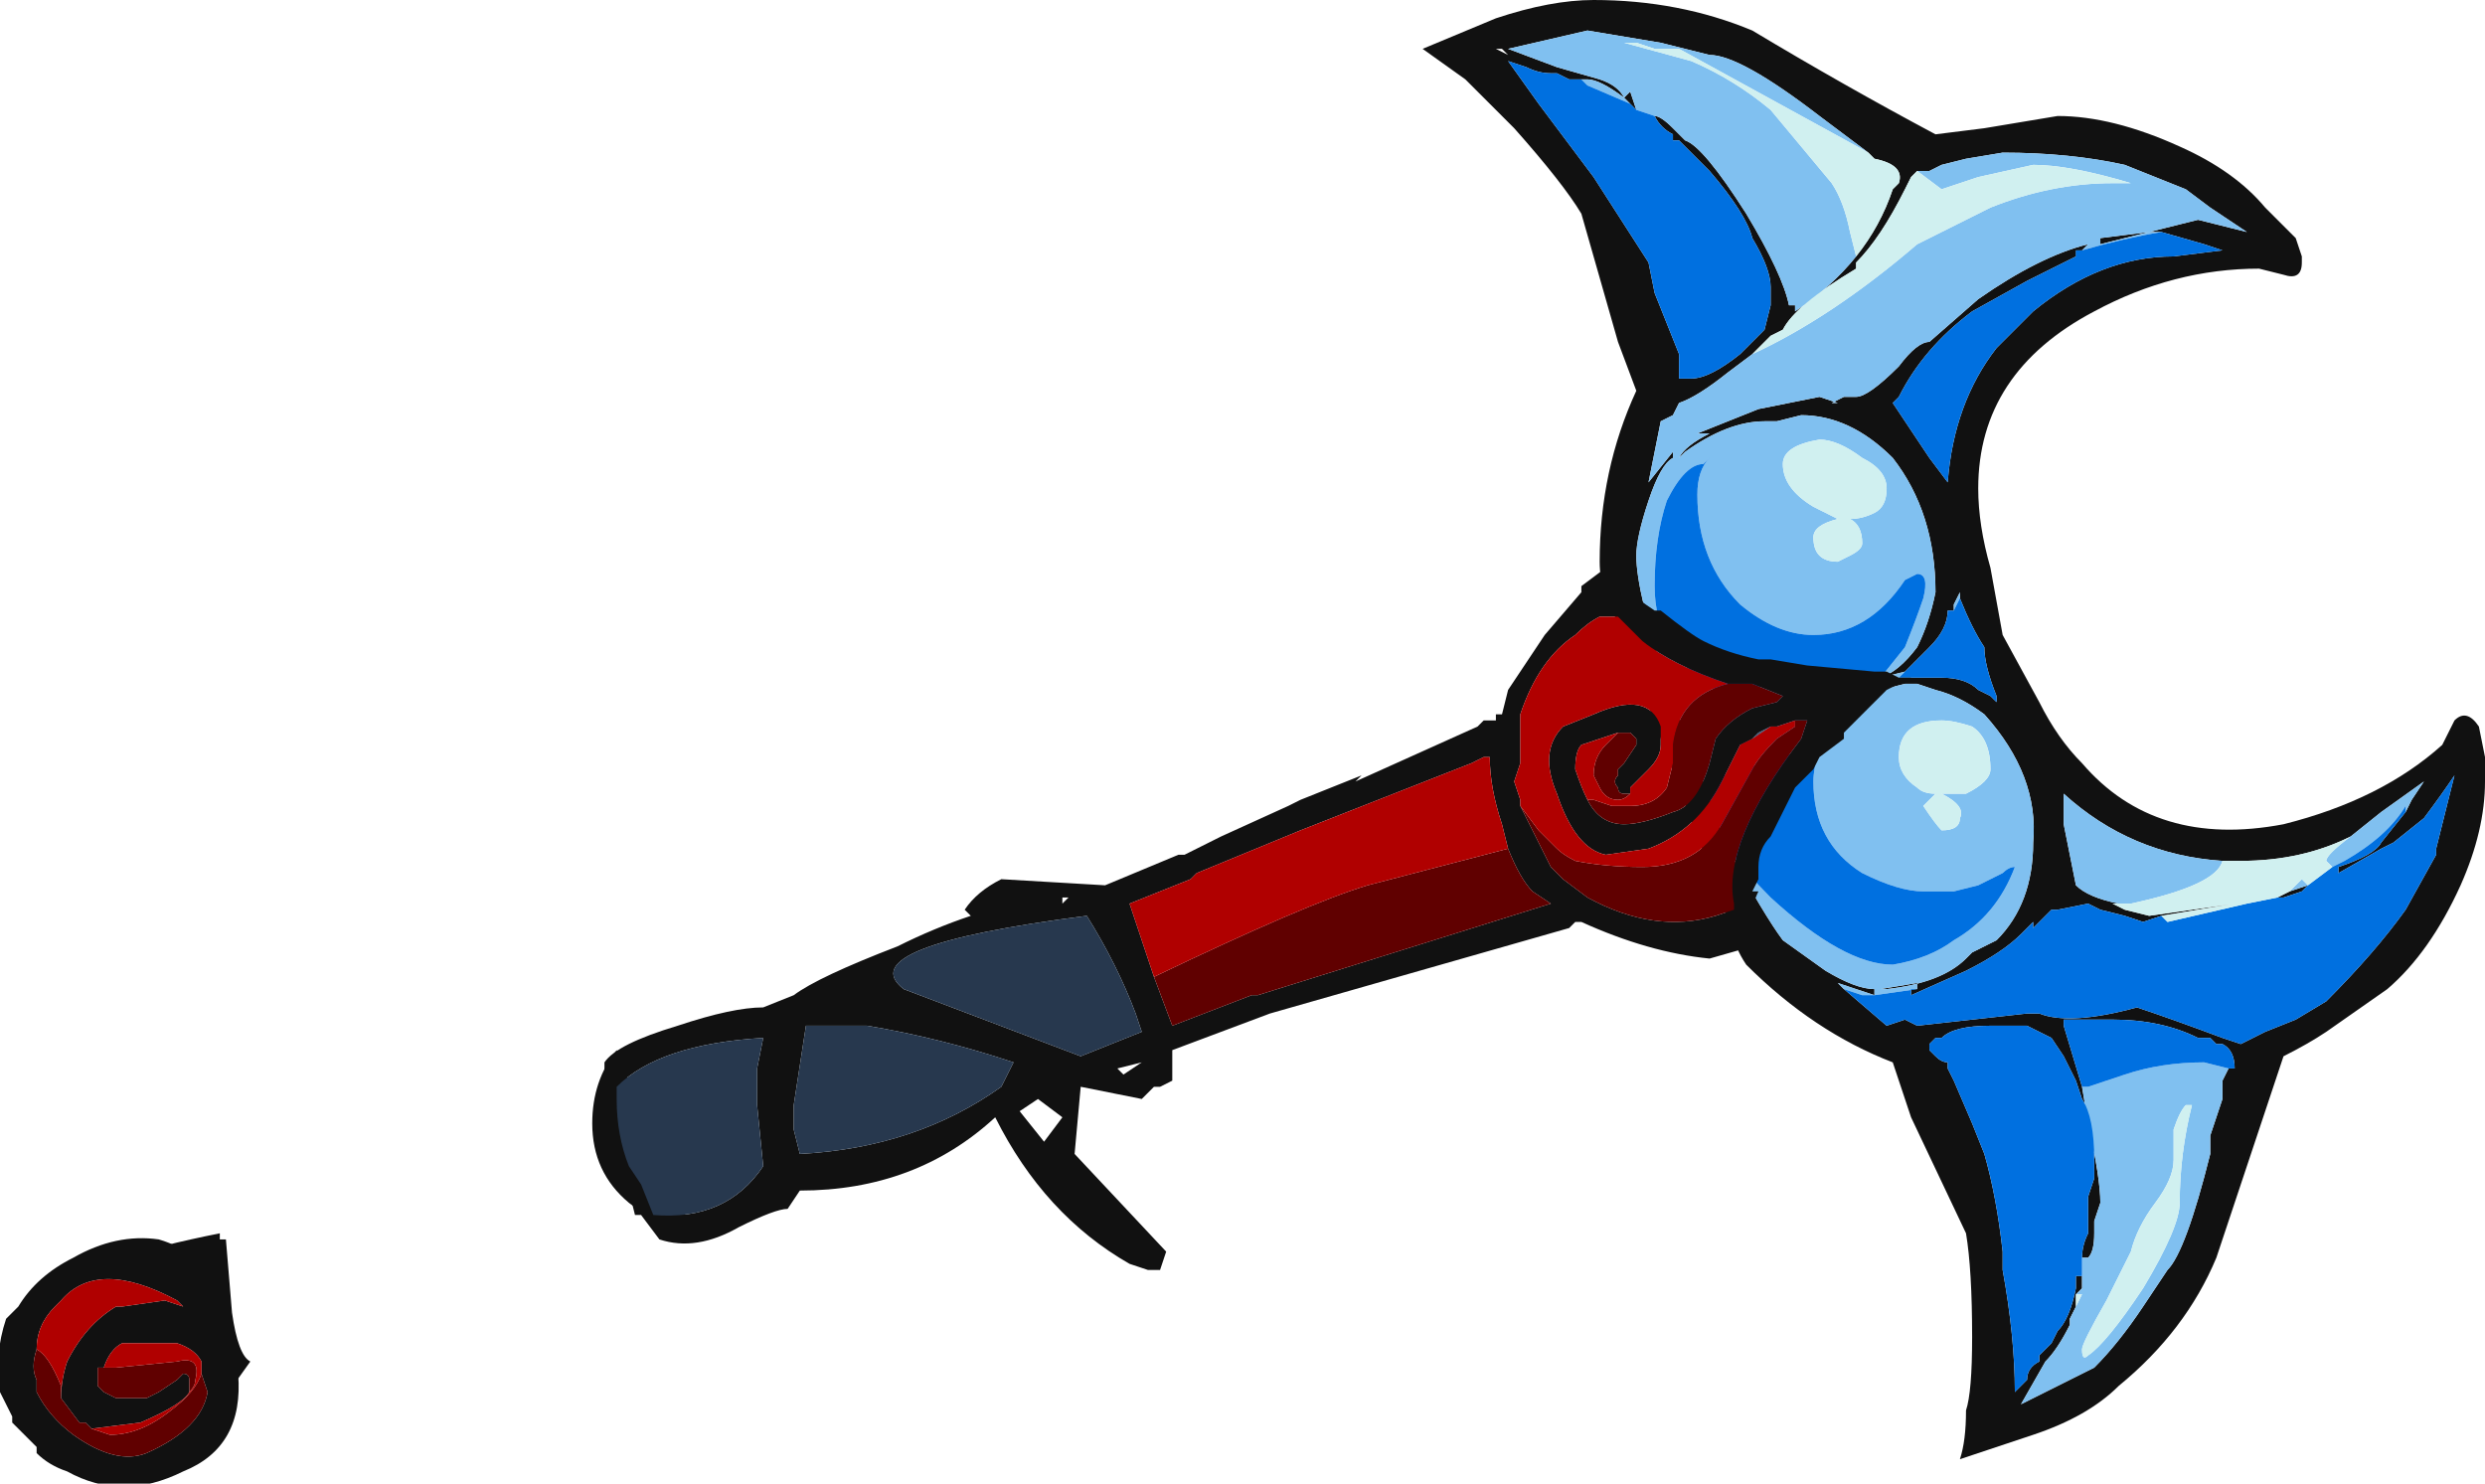 <?xml version="1.0" encoding="UTF-8" standalone="no"?>
<svg xmlns:ffdec="https://www.free-decompiler.com/flash" xmlns:xlink="http://www.w3.org/1999/xlink" ffdec:objectType="frame" height="85.05px" width="142.45px" xmlns="http://www.w3.org/2000/svg">
  <g transform="matrix(1.0, 0.0, 0.0, 1.0, 88.9, 49.7)">
    <use ffdec:characterId="188" height="12.15" transform="matrix(7.0, 0.0, 0.0, 7.0, -88.9, -49.7)" width="20.35" xlink:href="#shape0"/>
  </g>
  <defs>
    <g id="shape0" transform="matrix(1.0, 0.0, 0.0, 1.0, 12.7, 7.1)">
      <path d="M1.65 -4.2 L1.45 -4.05 Q1.2 -3.85 1.05 -3.8 L1.0 -3.7 0.9 -3.65 0.8 -3.15 1.0 -3.4 1.0 -3.35 Q0.9 -3.3 0.8 -3.0 0.7 -2.7 0.7 -2.55 0.7 -2.25 0.95 -1.5 L1.25 -0.7 1.45 -0.15 Q1.75 0.4 1.9 0.6 L2.25 0.85 Q2.5 1.0 2.65 1.0 L2.65 1.05 2.35 0.95 2.4 1.0 2.75 1.3 2.9 1.25 3.0 1.3 3.9 1.2 4.0 1.2 Q4.25 1.3 4.8 1.15 5.1 1.25 5.5 1.4 L5.65 1.45 5.85 1.35 6.1 1.25 6.35 1.1 Q6.75 0.7 7.0 0.35 L7.25 -0.1 7.25 -0.15 7.4 -0.75 Q7.3 -0.6 7.15 -0.4 L6.9 -0.2 6.8 -0.15 6.45 0.05 6.45 0.0 Q6.75 -0.1 6.8 -0.2 L7.0 -0.45 7.05 -0.55 7.15 -0.7 6.8 -0.45 6.55 -0.25 Q6.15 -0.05 5.65 -0.05 L5.5 -0.05 Q4.75 -0.1 4.2 -0.6 L4.2 -0.35 4.3 0.15 Q4.4 0.25 4.65 0.3 L4.6 0.3 4.7 0.35 4.9 0.4 5.6 0.3 5.0 0.4 4.85 0.45 4.7 0.4 4.5 0.35 4.4 0.3 4.15 0.35 4.1 0.35 3.95 0.5 3.95 0.45 3.9 0.5 3.85 0.55 Q3.7 0.7 3.4 0.85 L2.95 1.05 2.95 1.0 3.0 1.0 3.0 0.95 2.7 1.0 2.75 1.0 Q3.2 0.95 3.4 0.75 L3.45 0.7 3.65 0.6 Q3.95 0.3 3.95 -0.2 4.0 -0.75 3.55 -1.25 3.35 -1.4 3.15 -1.45 L3.0 -1.5 2.9 -1.5 2.7 -1.45 2.85 -1.55 3.2 -1.55 Q3.4 -1.55 3.5 -1.45 L3.6 -1.4 3.65 -1.35 3.65 -1.4 Q3.55 -1.65 3.55 -1.8 3.45 -1.95 3.35 -2.2 L3.35 -2.25 3.3 -2.15 3.3 -2.1 3.25 -2.1 Q3.25 -1.95 3.1 -1.8 L2.9 -1.6 2.7 -1.55 Q2.85 -1.6 3.0 -1.8 3.1 -2.0 3.15 -2.25 3.15 -2.9 2.8 -3.35 2.45 -3.7 2.05 -3.7 L1.85 -3.65 1.75 -3.65 Q1.45 -3.65 1.1 -3.4 L1.05 -3.35 Q1.1 -3.45 1.3 -3.55 L1.2 -3.55 1.7 -3.75 2.2 -3.85 2.35 -3.8 2.3 -3.8 2.4 -3.85 2.5 -3.85 Q2.6 -3.85 2.85 -4.1 3.0 -4.3 3.1 -4.3 L3.5 -4.65 Q4.0 -5.0 4.4 -5.1 L4.3 -5.0 3.9 -4.8 3.45 -4.55 Q3.05 -4.25 2.85 -3.85 L2.8 -3.8 3.1 -3.35 3.25 -3.15 Q3.3 -3.8 3.65 -4.25 L3.95 -4.55 Q4.5 -5.0 5.1 -5.0 L5.5 -5.05 5.35 -5.1 5.0 -5.2 4.9 -5.2 4.5 -5.1 4.5 -5.15 4.9 -5.2 5.3 -5.3 5.7 -5.2 5.4 -5.4 5.2 -5.55 Q4.95 -5.65 4.7 -5.75 4.25 -5.85 3.7 -5.85 L3.4 -5.8 3.2 -5.75 3.1 -5.7 3.0 -5.7 2.95 -5.65 2.9 -5.55 Q2.7 -5.15 2.5 -4.95 L2.5 -4.9 Q2.0 -4.6 1.9 -4.4 L1.8 -4.35 1.65 -4.2 M3.55 -6.05 L4.15 -6.15 Q4.6 -6.15 5.15 -5.9 5.6 -5.7 5.85 -5.4 L6.1 -5.15 6.15 -5.0 6.15 -4.95 Q6.15 -4.8 6.0 -4.85 L5.8 -4.9 Q5.1 -4.9 4.45 -4.55 3.5 -4.05 3.5 -3.1 3.5 -2.8 3.6 -2.45 L3.7 -1.9 4.0 -1.35 Q4.15 -1.05 4.35 -0.85 4.95 -0.15 6.0 -0.35 6.8 -0.55 7.3 -1.0 L7.4 -1.2 Q7.5 -1.3 7.6 -1.15 L7.65 -0.9 7.65 -0.7 Q7.65 -0.3 7.45 0.15 7.2 0.7 6.85 1.0 L6.35 1.35 Q6.2 1.45 6.0 1.55 L5.45 3.2 Q5.2 3.8 4.65 4.25 4.4 4.5 3.95 4.65 L3.35 4.85 Q3.4 4.7 3.4 4.45 3.45 4.3 3.45 3.85 3.45 3.3 3.4 3.0 L2.95 2.05 2.8 1.6 Q2.15 1.35 1.6 0.8 1.5 0.65 1.5 0.55 L0.45 -2.25 Q0.4 -2.35 0.4 -2.5 0.4 -3.25 0.7 -3.9 L0.55 -4.3 0.25 -5.35 Q0.1 -5.6 -0.3 -6.05 L-0.7 -6.45 -1.05 -6.7 -0.45 -6.95 Q0.0 -7.1 0.35 -7.1 1.05 -7.1 1.65 -6.85 2.4 -6.4 3.15 -6.0 L3.55 -6.05 M2.6 -5.85 L2.2 -6.15 Q1.55 -6.65 1.3 -6.65 L0.9 -6.75 0.3 -6.85 -0.35 -6.7 0.05 -6.55 0.4 -6.45 Q0.55 -6.4 0.6 -6.3 0.4 -6.45 0.3 -6.45 L0.2 -6.45 0.15 -6.45 0.05 -6.5 0.0 -6.5 Q-0.1 -6.5 -0.2 -6.55 L-0.35 -6.6 -0.1 -6.25 0.35 -5.65 0.8 -4.95 0.85 -4.7 1.05 -4.2 1.05 -4.0 1.15 -4.0 Q1.3 -4.0 1.55 -4.2 L1.75 -4.4 1.8 -4.6 1.8 -4.75 Q1.8 -4.9 1.65 -5.15 1.6 -5.35 1.3 -5.7 L1.05 -5.95 1.0 -5.95 1.0 -6.0 Q0.9 -6.05 0.85 -6.15 0.9 -6.15 1.0 -6.05 L1.1 -5.95 Q1.25 -5.9 1.6 -5.35 1.9 -4.85 1.95 -4.6 L2.0 -4.6 2.0 -4.55 Q2.3 -4.75 2.5 -5.0 2.7 -5.25 2.8 -5.55 L2.85 -5.6 Q2.9 -5.75 2.65 -5.8 L2.6 -5.85 M0.65 -6.25 L0.6 -6.3 0.65 -6.35 0.7 -6.2 0.65 -6.25 M6.2 0.15 L6.15 0.2 6.0 0.25 5.95 0.25 5.95 0.25 6.05 0.2 6.2 0.15 M5.55 1.65 L5.6 1.65 Q5.6 1.5 5.5 1.45 L5.45 1.45 5.4 1.4 5.3 1.4 Q5.0 1.25 4.6 1.25 L4.5 1.25 4.45 1.25 4.2 1.25 4.2 1.3 4.35 1.8 4.4 2.1 Q4.5 2.55 4.5 2.75 L4.45 2.9 4.45 3.0 Q4.45 3.15 4.4 3.2 L4.35 3.2 Q4.35 3.1 4.4 3.0 L4.4 2.7 4.45 2.55 4.45 2.4 Q4.45 2.05 4.35 1.9 L4.3 1.75 4.2 1.55 4.1 1.4 3.9 1.3 3.6 1.3 Q3.3 1.3 3.2 1.4 L3.15 1.4 3.1 1.45 3.1 1.5 3.15 1.55 Q3.2 1.6 3.25 1.6 L3.25 1.65 3.3 1.75 3.45 2.1 3.55 2.35 Q3.65 2.7 3.7 3.15 L3.7 3.3 Q3.8 3.85 3.8 4.3 L3.9 4.2 Q3.9 4.1 4.0 4.05 L4.0 4.0 4.1 3.9 4.15 3.8 Q4.25 3.7 4.3 3.45 L4.3 3.35 4.35 3.35 4.35 3.4 4.35 3.45 4.3 3.5 4.3 3.6 4.25 3.7 4.25 3.75 Q4.15 3.95 4.05 4.05 L3.85 4.4 4.45 4.1 Q4.65 3.9 4.85 3.6 L5.05 3.3 Q5.2 3.15 5.4 2.35 L5.4 2.2 5.5 1.9 5.5 1.75 5.55 1.65 M3.8 4.45 L3.8 4.45 M-0.35 -6.65 L-0.4 -6.7 -0.45 -6.7 -0.35 -6.65 M-7.0 3.0 Q-7.3 2.95 -7.55 2.75 -7.85 2.5 -7.85 2.1 -7.85 1.75 -7.65 1.5 L-7.2 2.65 -7.0 3.0 M-11.35 3.1 Q-11.15 3.05 -10.9 3.0 L-10.9 3.05 -10.85 3.05 -10.8 3.65 Q-10.75 4.0 -10.65 4.05 L-10.9 4.4 -11.35 3.1" fill="#111111" fill-rule="evenodd" stroke="none"/>
      <path d="M1.65 -4.2 Q2.3 -4.5 3.0 -5.1 L3.6 -5.4 Q4.1 -5.6 4.6 -5.6 L4.75 -5.6 Q4.25 -5.75 3.95 -5.75 L3.5 -5.65 3.2 -5.55 3.0 -5.7 3.1 -5.7 3.2 -5.75 3.4 -5.8 3.7 -5.85 Q4.25 -5.85 4.7 -5.75 4.95 -5.65 5.2 -5.55 L5.4 -5.4 5.7 -5.2 5.3 -5.3 4.9 -5.2 4.5 -5.15 4.5 -5.1 4.9 -5.2 5.0 -5.2 Q4.7 -5.15 4.35 -5.05 L4.3 -5.05 4.3 -5.0 4.4 -5.1 Q4.0 -5.0 3.5 -4.65 L3.1 -4.3 Q3.0 -4.3 2.85 -4.1 2.6 -3.85 2.5 -3.85 L2.4 -3.85 2.3 -3.8 2.35 -3.8 2.2 -3.85 1.7 -3.75 1.2 -3.55 1.3 -3.55 Q1.1 -3.45 1.05 -3.35 L1.1 -3.4 Q1.45 -3.65 1.75 -3.65 L1.85 -3.65 2.05 -3.7 Q2.45 -3.7 2.8 -3.35 3.15 -2.9 3.15 -2.25 3.1 -2.0 3.0 -1.8 2.85 -1.6 2.7 -1.55 L2.9 -1.6 2.85 -1.55 2.7 -1.45 2.9 -1.5 3.0 -1.5 3.15 -1.45 Q3.35 -1.4 3.55 -1.25 4.0 -0.75 3.95 -0.2 3.95 0.3 3.65 0.6 L3.45 0.7 3.4 0.75 Q3.2 0.95 2.75 1.0 L2.7 1.0 3.0 0.95 3.0 1.0 2.65 1.05 2.65 1.0 Q2.5 1.0 2.25 0.85 L1.9 0.6 Q1.75 0.4 1.45 -0.15 1.6 0.05 1.8 0.25 2.4 0.8 2.8 0.8 3.1 0.75 3.3 0.6 3.65 0.4 3.8 0.0 3.75 0.0 3.7 0.05 L3.5 0.15 3.3 0.2 3.05 0.2 Q2.85 0.2 2.55 0.05 2.15 -0.2 2.15 -0.7 2.15 -0.8 2.2 -1.0 L1.25 -0.7 0.95 -1.5 Q0.7 -2.25 0.7 -2.55 0.7 -2.7 0.8 -3.0 0.9 -3.3 1.0 -3.35 L1.0 -3.4 0.8 -3.15 0.9 -3.65 1.0 -3.7 1.05 -3.8 Q1.2 -3.85 1.45 -4.05 L1.65 -4.2 M2.7 -1.55 L2.9 -1.8 Q3.0 -2.05 3.05 -2.2 3.1 -2.4 3.0 -2.4 L2.9 -2.35 Q2.6 -1.9 2.15 -1.9 1.85 -1.9 1.55 -2.15 1.2 -2.5 1.2 -3.05 1.2 -3.25 1.3 -3.35 L1.25 -3.3 Q1.1 -3.3 0.95 -3.0 0.85 -2.7 0.85 -2.3 0.85 -1.75 1.35 -1.45 L2.7 -1.55 M0.2 -6.45 L0.3 -6.45 Q0.4 -6.45 0.6 -6.3 0.55 -6.4 0.4 -6.45 L0.05 -6.55 -0.35 -6.7 0.3 -6.85 0.9 -6.75 1.3 -6.65 Q1.55 -6.65 2.2 -6.15 L2.6 -5.85 1.05 -6.7 0.85 -6.7 0.7 -6.75 0.6 -6.75 1.15 -6.6 Q1.5 -6.45 1.8 -6.2 L2.3 -5.6 Q2.4 -5.45 2.45 -5.2 L2.5 -5.0 Q2.3 -4.75 2.0 -4.55 L2.0 -4.6 1.95 -4.6 Q1.9 -4.85 1.6 -5.35 1.25 -5.9 1.1 -5.95 L1.0 -6.05 Q0.9 -6.15 0.85 -6.15 L0.7 -6.2 0.65 -6.35 0.6 -6.3 0.65 -6.25 0.3 -6.4 0.25 -6.45 0.2 -6.45 M2.45 -2.85 Q2.55 -2.85 2.65 -2.9 2.75 -2.95 2.75 -3.1 2.75 -3.25 2.55 -3.35 2.35 -3.5 2.2 -3.5 1.9 -3.45 1.9 -3.3 1.9 -3.1 2.15 -2.95 L2.35 -2.85 Q2.15 -2.8 2.15 -2.7 2.15 -2.5 2.35 -2.5 L2.45 -2.55 Q2.55 -2.6 2.55 -2.65 2.55 -2.8 2.45 -2.85 M3.3 -2.1 L3.3 -2.15 3.35 -2.25 3.35 -2.2 3.3 -2.1 M3.45 -1.15 Q3.3 -1.2 3.2 -1.2 2.85 -1.2 2.85 -0.9 2.85 -0.75 3.0 -0.65 3.05 -0.6 3.15 -0.6 L3.05 -0.5 Q3.15 -0.35 3.2 -0.3 3.35 -0.3 3.35 -0.4 3.4 -0.5 3.2 -0.6 L3.4 -0.6 Q3.6 -0.7 3.6 -0.8 3.6 -1.05 3.45 -1.15 M4.65 0.3 Q4.4 0.25 4.3 0.15 L4.2 -0.35 4.2 -0.6 Q4.75 -0.1 5.5 -0.05 5.45 0.15 4.75 0.3 L4.65 0.3 M6.55 -0.25 L6.8 -0.45 7.15 -0.7 7.05 -0.55 7.0 -0.45 7.0 -0.5 Q6.85 -0.25 6.5 -0.05 L6.4 0.0 6.35 -0.05 Q6.35 -0.1 6.55 -0.25 M2.4 1.0 L2.35 0.95 2.65 1.05 2.55 1.05 2.4 1.0 M3.95 0.45 L3.9 0.5 3.95 0.45 M6.05 0.2 L6.15 0.1 6.2 0.15 6.05 0.2 M5.55 1.65 L5.5 1.75 5.5 1.9 5.4 2.2 5.4 2.35 Q5.2 3.15 5.05 3.3 L4.85 3.6 Q4.65 3.9 4.45 4.1 L3.85 4.4 4.05 4.05 Q4.15 3.95 4.25 3.75 L4.25 3.7 4.3 3.6 4.35 3.5 4.3 3.5 4.35 3.45 4.35 3.4 4.35 3.45 Q4.35 3.35 4.35 3.3 L4.35 3.2 4.4 3.2 Q4.45 3.15 4.45 3.0 L4.45 2.9 4.5 2.75 Q4.5 2.55 4.4 2.1 L4.35 1.8 4.4 1.8 4.7 1.7 Q5.0 1.6 5.35 1.6 L5.55 1.65 5.55 1.65 M4.45 1.25 L4.5 1.25 4.45 1.25 M5.2 1.95 Q5.15 2.0 5.1 2.15 5.1 2.25 5.1 2.4 5.1 2.55 4.95 2.75 4.8 2.95 4.75 3.15 L4.55 3.55 Q4.35 3.9 4.35 3.95 4.35 4.05 4.4 4.0 4.55 3.9 4.85 3.45 5.15 2.95 5.15 2.75 5.15 2.35 5.25 1.95 L5.2 1.95" fill="#80c0f0" fill-rule="evenodd" stroke="none"/>
      <path d="M1.25 -0.7 L2.2 -1.0 Q2.15 -0.8 2.15 -0.7 2.15 -0.2 2.55 0.05 2.85 0.2 3.05 0.2 L3.3 0.2 3.5 0.15 3.7 0.05 Q3.75 0.0 3.8 0.0 3.65 0.4 3.3 0.6 3.1 0.75 2.8 0.8 2.4 0.8 1.8 0.25 1.6 0.05 1.45 -0.15 L1.25 -0.7 M2.65 1.05 L3.0 1.0 2.95 1.0 2.95 1.05 3.4 0.85 Q3.7 0.7 3.85 0.55 L3.9 0.5 3.95 0.45 3.95 0.5 4.1 0.35 4.15 0.35 4.4 0.3 4.5 0.35 4.7 0.4 4.85 0.45 5.0 0.4 5.05 0.45 5.7 0.3 5.95 0.25 6.0 0.25 6.15 0.2 6.2 0.15 6.4 0.0 6.5 -0.05 Q6.85 -0.25 7.0 -0.5 L7.0 -0.45 6.8 -0.2 Q6.75 -0.1 6.45 0.0 L6.45 0.05 6.8 -0.15 6.9 -0.2 7.15 -0.4 Q7.3 -0.6 7.4 -0.75 L7.25 -0.15 7.25 -0.1 7.0 0.35 Q6.75 0.7 6.35 1.1 L6.1 1.25 5.85 1.35 5.65 1.45 5.5 1.4 Q5.1 1.25 4.8 1.15 4.25 1.3 4.0 1.2 L3.9 1.2 3.0 1.3 2.9 1.25 2.75 1.3 2.4 1.0 2.55 1.05 2.65 1.05 M3.0 -1.5 L2.9 -1.5 3.0 -1.5 M2.85 -1.55 L2.9 -1.6 3.1 -1.8 Q3.25 -1.95 3.25 -2.1 L3.3 -2.1 3.35 -2.2 Q3.45 -1.95 3.55 -1.8 3.55 -1.65 3.65 -1.4 L3.65 -1.35 3.6 -1.4 3.5 -1.45 Q3.4 -1.55 3.2 -1.55 L2.85 -1.55 M2.7 -1.55 L1.35 -1.45 Q0.85 -1.75 0.85 -2.3 0.85 -2.7 0.95 -3.0 1.1 -3.3 1.25 -3.3 L1.3 -3.35 Q1.2 -3.25 1.2 -3.05 1.2 -2.5 1.55 -2.15 1.85 -1.9 2.15 -1.9 2.6 -1.9 2.9 -2.35 L3.0 -2.4 Q3.1 -2.4 3.05 -2.2 3.0 -2.05 2.9 -1.8 L2.7 -1.55 M4.3 -5.0 L4.3 -5.05 4.35 -5.05 Q4.7 -5.15 5.0 -5.2 L5.35 -5.1 5.5 -5.05 5.1 -5.0 Q4.5 -5.0 3.95 -4.55 L3.65 -4.25 Q3.3 -3.8 3.25 -3.15 L3.1 -3.35 2.8 -3.8 2.85 -3.85 Q3.05 -4.25 3.45 -4.55 L3.9 -4.8 4.3 -5.0 M0.2 -6.45 L0.25 -6.45 0.3 -6.4 0.65 -6.25 0.7 -6.2 0.85 -6.15 Q0.9 -6.05 1.0 -6.0 L1.0 -5.95 1.05 -5.95 1.3 -5.7 Q1.6 -5.35 1.65 -5.15 1.8 -4.9 1.8 -4.75 L1.8 -4.6 1.75 -4.4 1.55 -4.2 Q1.3 -4.0 1.15 -4.0 L1.05 -4.0 1.05 -4.2 0.85 -4.7 0.8 -4.95 0.35 -5.65 -0.1 -6.25 -0.35 -6.6 -0.2 -6.55 Q-0.1 -6.5 0.0 -6.5 L0.05 -6.5 0.15 -6.45 0.2 -6.45 M4.5 1.25 L4.6 1.25 Q5.0 1.25 5.3 1.4 L5.4 1.4 5.45 1.45 5.5 1.45 Q5.6 1.5 5.6 1.65 L5.55 1.65 5.55 1.65 5.35 1.6 Q5.0 1.6 4.7 1.7 L4.4 1.8 4.35 1.8 4.2 1.3 4.2 1.25 4.45 1.25 4.5 1.25 M4.35 3.4 L4.35 3.35 4.3 3.35 4.3 3.45 Q4.25 3.7 4.15 3.8 L4.1 3.9 4.0 4.0 4.0 4.05 Q3.9 4.1 3.9 4.2 L3.8 4.3 Q3.8 3.85 3.7 3.3 L3.7 3.15 Q3.65 2.7 3.55 2.35 L3.45 2.1 3.3 1.75 3.25 1.65 3.25 1.6 Q3.2 1.6 3.15 1.55 L3.1 1.5 3.1 1.45 3.15 1.4 3.2 1.4 Q3.3 1.3 3.6 1.3 L3.9 1.3 4.1 1.4 4.2 1.55 4.3 1.75 4.35 1.9 Q4.45 2.05 4.45 2.4 L4.45 2.55 4.4 2.7 4.4 3.0 Q4.35 3.1 4.35 3.2 L4.35 3.3 Q4.35 3.35 4.35 3.45 L4.35 3.4 M4.45 2.9 L4.5 2.75 4.45 2.9" fill="#0070e0" fill-rule="evenodd" stroke="none"/>
      <path d="M3.0 -5.7 L3.2 -5.55 3.5 -5.65 3.95 -5.75 Q4.25 -5.75 4.75 -5.6 L4.6 -5.6 Q4.1 -5.6 3.6 -5.4 L3.0 -5.1 Q2.3 -4.5 1.65 -4.2 L1.8 -4.35 1.9 -4.4 Q2.0 -4.6 2.5 -4.9 L2.5 -4.95 Q2.7 -5.15 2.9 -5.55 L2.95 -5.65 3.0 -5.7 M2.5 -5.0 L2.45 -5.2 Q2.4 -5.45 2.3 -5.6 L1.8 -6.2 Q1.5 -6.45 1.15 -6.6 L0.6 -6.75 0.7 -6.75 0.85 -6.7 1.05 -6.7 2.6 -5.85 2.65 -5.8 Q2.9 -5.75 2.85 -5.6 L2.8 -5.55 Q2.7 -5.25 2.5 -5.0 M2.45 -2.85 Q2.55 -2.8 2.55 -2.65 2.55 -2.6 2.45 -2.55 L2.35 -2.5 Q2.15 -2.5 2.15 -2.7 2.15 -2.8 2.35 -2.85 L2.15 -2.95 Q1.9 -3.1 1.9 -3.3 1.9 -3.45 2.2 -3.5 2.35 -3.5 2.55 -3.35 2.75 -3.25 2.75 -3.1 2.75 -2.95 2.65 -2.9 2.55 -2.85 2.45 -2.85 M3.45 -1.15 Q3.6 -1.05 3.6 -0.8 3.6 -0.7 3.4 -0.6 L3.2 -0.6 Q3.4 -0.5 3.35 -0.4 3.35 -0.3 3.2 -0.3 3.15 -0.35 3.05 -0.5 L3.15 -0.6 Q3.05 -0.6 3.0 -0.65 2.85 -0.75 2.85 -0.9 2.85 -1.2 3.2 -1.2 3.3 -1.2 3.45 -1.15 M5.5 -0.05 L5.65 -0.05 Q6.15 -0.05 6.55 -0.25 6.35 -0.1 6.35 -0.05 L6.4 0.0 6.2 0.15 6.15 0.1 6.05 0.2 5.95 0.25 5.95 0.25 5.7 0.3 5.05 0.45 5.0 0.4 5.6 0.3 4.9 0.4 4.7 0.35 4.6 0.3 4.65 0.3 4.75 0.3 Q5.45 0.15 5.5 -0.05 M4.3 3.6 L4.3 3.5 4.35 3.5 4.3 3.6 M5.2 1.95 L5.25 1.95 Q5.15 2.35 5.15 2.75 5.15 2.95 4.85 3.45 4.55 3.9 4.4 4.0 4.35 4.05 4.35 3.95 4.35 3.9 4.55 3.55 L4.75 3.15 Q4.8 2.95 4.95 2.75 5.1 2.55 5.1 2.4 5.1 2.25 5.1 2.15 5.15 2.0 5.2 1.95" fill="#d0f0f0" fill-rule="evenodd" stroke="none"/>
      <path d="M0.45 -2.45 L0.45 -2.5 0.5 -2.45 0.65 -2.25 Q0.7 -2.2 0.85 -2.1 L0.9 -2.1 Q1.15 -1.9 1.25 -1.85 1.45 -1.75 1.7 -1.7 L1.8 -1.7 2.1 -1.65 2.65 -1.6 2.75 -1.6 2.85 -1.55 2.95 -1.55 2.75 -1.45 2.4 -1.1 2.4 -1.05 2.2 -0.9 2.15 -0.8 2.0 -0.65 1.8 -0.25 Q1.7 -0.15 1.7 0.0 L1.7 0.1 1.65 0.2 1.7 0.2 Q1.65 0.3 1.65 0.4 L1.65 0.65 1.3 0.75 Q0.8 0.7 0.25 0.45 L0.2 0.45 0.15 0.5 -2.3 1.2 -3.1 1.5 -3.1 1.75 -3.2 1.8 -3.25 1.8 -3.35 1.9 -3.85 1.8 -3.9 2.35 -3.15 3.15 -3.2 3.3 -3.3 3.3 -3.45 3.25 Q-4.15 2.85 -4.55 2.05 -5.2 2.65 -6.15 2.65 L-6.25 2.8 Q-6.35 2.8 -6.65 2.95 -7.0 3.15 -7.3 3.05 L-7.45 2.85 -7.5 2.85 Q-7.6 2.45 -7.7 2.05 L-7.75 2.0 -7.75 1.6 Q-7.65 1.45 -7.15 1.3 -6.7 1.15 -6.45 1.15 L-6.2 1.05 Q-6.0 0.9 -5.35 0.65 -5.05 0.5 -4.75 0.4 L-4.8 0.35 Q-4.7 0.2 -4.5 0.1 L-3.65 0.15 -3.05 -0.1 -3.0 -0.1 -2.7 -0.25 -2.15 -0.5 -2.05 -0.55 -1.55 -0.75 -1.6 -0.7 -0.6 -1.15 -0.55 -1.2 -0.45 -1.2 -0.45 -1.25 -0.4 -1.25 -0.35 -1.45 -0.05 -1.9 0.25 -2.25 0.25 -2.3 0.45 -2.45 M1.45 -1.5 Q1.0 -1.65 0.75 -1.85 L0.55 -2.05 0.4 -2.05 Q0.3 -2.0 0.2 -1.9 -0.1 -1.7 -0.25 -1.25 L-0.25 -0.85 -0.3 -0.7 -0.25 -0.55 -0.25 -0.5 0.0 0.0 0.1 0.1 0.3 0.25 Q0.85 0.55 1.35 0.4 L1.5 0.35 1.5 0.3 Q1.4 -0.2 2.05 -1.05 L2.1 -1.2 2.0 -1.2 1.85 -1.15 1.8 -1.15 1.7 -1.1 1.6 -1.0 1.55 -1.0 1.4 -0.7 Q1.2 -0.3 0.8 -0.15 L0.45 -0.1 Q0.2 -0.15 0.05 -0.6 -0.1 -0.95 0.1 -1.15 L0.35 -1.25 Q0.8 -1.45 0.9 -1.15 L0.9 -1.0 Q0.9 -0.9 0.8 -0.8 L0.65 -0.65 0.65 -0.6 0.6 -0.6 Q0.55 -0.6 0.55 -0.65 0.5 -0.7 0.55 -0.75 L0.55 -0.8 0.6 -0.85 0.7 -1.0 0.7 -1.05 0.65 -1.1 0.55 -1.1 0.25 -1.0 Q0.2 -0.95 0.2 -0.8 0.25 -0.65 0.3 -0.55 0.4 -0.35 0.6 -0.35 0.75 -0.35 1.0 -0.45 1.2 -0.5 1.3 -0.85 L1.35 -1.05 Q1.45 -1.2 1.65 -1.3 L1.85 -1.35 1.9 -1.4 1.65 -1.5 1.45 -1.5 M-0.35 -0.15 L-0.4 -0.35 Q-0.5 -0.65 -0.5 -0.9 L-0.55 -0.9 -0.65 -0.85 -2.05 -0.3 -2.9 0.05 -2.95 0.1 -3.45 0.3 -3.25 0.9 -3.1 1.3 -2.45 1.05 -2.4 1.05 0.0 0.3 -0.15 0.2 Q-0.25 0.1 -0.35 -0.15 M-4.0 0.3 L-3.95 0.25 -4.0 0.25 -4.0 0.3 M-3.35 1.35 L-3.4 1.2 Q-3.55 0.8 -3.8 0.4 -5.75 0.65 -5.3 1.0 L-3.85 1.55 -3.35 1.35 M-3.35 1.6 L-3.55 1.65 -3.5 1.7 -3.35 1.6 M-4.4 1.6 Q-5.0 1.4 -5.6 1.3 L-6.1 1.3 -6.2 1.95 -6.2 2.15 -6.15 2.35 Q-5.2 2.3 -4.5 1.8 L-4.4 1.6 M-4.0 2.05 L-4.2 1.9 -4.35 2.0 -4.15 2.25 -4.0 2.05 M-6.5 1.65 L-6.45 1.4 Q-7.3 1.45 -7.65 1.8 L-7.65 1.9 Q-7.65 2.2 -7.55 2.45 L-7.45 2.6 -7.35 2.85 Q-6.75 2.9 -6.45 2.45 L-6.5 1.95 -6.5 1.65 M-10.9 3.5 L-10.85 3.6 -10.75 4.15 Q-10.7 4.75 -11.2 4.95 -11.7 5.2 -12.15 4.95 -12.3 4.9 -12.4 4.8 L-12.4 4.75 -12.6 4.55 -12.6 4.5 -12.7 4.3 Q-12.75 4.0 -12.65 3.7 L-12.55 3.6 Q-12.4 3.35 -12.1 3.2 -11.75 3.0 -11.4 3.05 -11.05 3.15 -10.9 3.5 M-11.85 4.1 L-11.9 4.1 -11.9 4.25 -11.85 4.3 -11.75 4.35 -11.5 4.35 -11.4 4.3 -11.25 4.2 -11.2 4.15 Q-11.15 4.15 -11.15 4.2 L-11.15 4.3 Q-11.2 4.4 -11.55 4.55 L-11.95 4.6 -12.0 4.55 -12.05 4.55 -12.2 4.35 Q-12.2 4.2 -12.15 4.05 -12.0 3.75 -11.75 3.6 L-11.7 3.6 -11.35 3.55 -11.2 3.6 -11.25 3.55 Q-11.9 3.2 -12.2 3.55 L-12.25 3.6 Q-12.4 3.75 -12.4 3.95 -12.45 4.1 -12.4 4.2 L-12.4 4.3 Q-12.3 4.5 -12.1 4.65 -11.75 4.9 -11.5 4.8 -11.05 4.6 -11.0 4.3 L-11.05 4.15 -11.05 4.05 Q-11.1 3.95 -11.25 3.9 L-11.7 3.9 Q-11.8 3.95 -11.85 4.1" fill="#111111" fill-rule="evenodd" stroke="none"/>
      <path d="M1.8 -1.15 L1.65 -1.05 1.55 -1.0 1.6 -1.0 1.7 -1.1 1.8 -1.15" fill="#4a5b73" fill-rule="evenodd" stroke="none"/>
      <path d="M0.55 -0.8 L0.55 -0.75 0.55 -0.8" fill="#7e8fa7" fill-rule="evenodd" stroke="none"/>
      <path d="M-0.25 -0.55 L-0.25 -0.5 -0.1 -0.3 0.05 -0.15 Q0.1 -0.1 0.2 -0.05 0.45 0.0 0.75 0.0 1.2 0.0 1.4 -0.35 L1.65 -0.8 Q1.7 -0.9 1.85 -1.05 L2.0 -1.15 2.0 -1.2 2.1 -1.2 2.05 -1.05 Q1.4 -0.2 1.5 0.3 L1.5 0.35 1.35 0.4 Q0.85 0.55 0.3 0.25 L0.1 0.1 0.0 0.0 -0.25 -0.5 -0.25 -0.55 M0.65 -0.65 L0.65 -0.6 Q0.6 -0.55 0.55 -0.55 0.45 -0.55 0.4 -0.65 L0.35 -0.75 Q0.35 -0.9 0.45 -1.0 L0.55 -1.1 0.65 -1.1 0.7 -1.05 0.7 -1.0 0.6 -0.85 0.55 -0.8 0.55 -0.75 Q0.5 -0.7 0.55 -0.65 0.55 -0.6 0.6 -0.6 L0.65 -0.6 0.65 -0.65 M0.3 -0.55 L0.35 -0.55 0.5 -0.5 0.65 -0.5 Q0.85 -0.5 0.95 -0.65 L1.0 -0.85 1.0 -1.0 Q1.05 -1.4 1.45 -1.5 L1.65 -1.5 1.9 -1.4 1.85 -1.35 1.65 -1.3 Q1.45 -1.2 1.35 -1.05 L1.3 -0.85 Q1.2 -0.5 1.0 -0.45 0.75 -0.35 0.6 -0.35 0.4 -0.35 0.3 -0.55 M-0.35 -0.15 Q-0.25 0.1 -0.15 0.2 L0.0 0.3 -2.4 1.05 -2.45 1.05 -3.1 1.3 -3.25 0.9 Q-2.0 0.3 -1.5 0.15 L-0.35 -0.15 M-11.15 4.3 L-11.15 4.2 Q-11.15 4.15 -11.2 4.15 L-11.25 4.2 -11.4 4.3 -11.5 4.35 -11.75 4.35 -11.85 4.3 -11.9 4.25 -11.9 4.1 -11.85 4.1 -11.75 4.1 -11.25 4.05 Q-11.05 4.0 -11.1 4.2 -11.1 4.25 -11.15 4.3 M-11.05 4.15 L-11.0 4.3 Q-11.05 4.6 -11.5 4.8 -11.75 4.9 -12.1 4.65 -12.3 4.5 -12.4 4.3 L-12.4 4.2 Q-12.45 4.1 -12.4 3.95 -12.3 4.0 -12.2 4.25 L-12.2 4.35 -12.05 4.55 -12.0 4.55 -11.95 4.6 -11.8 4.65 Q-11.55 4.65 -11.3 4.45 -11.1 4.3 -11.05 4.15" fill="#600000" fill-rule="evenodd" stroke="none"/>
      <path d="M-0.25 -0.55 L-0.3 -0.7 -0.25 -0.85 -0.25 -1.25 Q-0.1 -1.7 0.2 -1.9 0.3 -2.0 0.4 -2.05 L0.55 -2.05 0.75 -1.85 Q1.0 -1.65 1.45 -1.5 1.05 -1.4 1.0 -1.0 L1.0 -0.85 0.95 -0.65 Q0.85 -0.5 0.65 -0.5 L0.5 -0.5 0.35 -0.55 0.3 -0.55 Q0.25 -0.65 0.2 -0.8 0.2 -0.95 0.25 -1.0 L0.55 -1.1 0.65 -1.1 0.55 -1.1 0.45 -1.0 Q0.35 -0.9 0.35 -0.75 L0.4 -0.65 Q0.45 -0.55 0.55 -0.55 0.6 -0.55 0.65 -0.6 L0.65 -0.65 0.8 -0.8 Q0.9 -0.9 0.9 -1.0 L0.9 -1.15 Q0.8 -1.45 0.35 -1.25 L0.1 -1.15 Q-0.1 -0.95 0.05 -0.6 0.2 -0.15 0.45 -0.1 L0.8 -0.15 Q1.2 -0.3 1.4 -0.7 L1.55 -1.0 1.65 -1.05 1.8 -1.15 1.85 -1.15 2.0 -1.2 2.0 -1.15 1.85 -1.05 Q1.7 -0.9 1.65 -0.8 L1.4 -0.35 Q1.2 0.0 0.75 0.0 0.45 0.0 0.2 -0.05 0.1 -0.1 0.05 -0.15 L-0.1 -0.3 -0.25 -0.5 -0.25 -0.55 M-3.25 0.9 L-3.45 0.3 -2.95 0.1 -2.9 0.05 -2.05 -0.3 -0.65 -0.85 -0.55 -0.9 -0.5 -0.9 Q-0.5 -0.65 -0.4 -0.35 L-0.35 -0.15 -1.5 0.15 Q-2.0 0.3 -3.25 0.9 M-11.85 4.1 Q-11.8 3.95 -11.7 3.9 L-11.25 3.9 Q-11.1 3.95 -11.05 4.05 L-11.05 4.15 Q-11.1 4.3 -11.3 4.45 -11.55 4.65 -11.8 4.65 L-11.95 4.6 -11.55 4.55 Q-11.2 4.4 -11.15 4.3 -11.1 4.25 -11.1 4.2 -11.05 4.0 -11.25 4.05 L-11.75 4.1 -11.85 4.1 M-12.4 3.95 Q-12.4 3.75 -12.25 3.6 L-12.2 3.55 Q-11.9 3.2 -11.25 3.55 L-11.2 3.6 -11.35 3.55 -11.7 3.6 -11.75 3.6 Q-12.0 3.75 -12.15 4.05 -12.2 4.2 -12.2 4.35 L-12.2 4.25 Q-12.3 4.0 -12.4 3.95" fill="#b00000" fill-rule="evenodd" stroke="none"/>
      <path d="M-3.35 1.35 L-3.85 1.55 -5.3 1.0 Q-5.75 0.65 -3.8 0.4 -3.55 0.8 -3.4 1.2 L-3.35 1.35 M-4.4 1.6 L-4.5 1.8 Q-5.2 2.3 -6.15 2.35 L-6.2 2.15 -6.2 1.95 -6.1 1.3 -5.6 1.3 Q-5.0 1.4 -4.4 1.6 M-6.5 1.65 L-6.5 1.95 -6.45 2.45 Q-6.75 2.9 -7.35 2.85 L-7.45 2.6 -7.55 2.45 Q-7.65 2.2 -7.65 1.9 L-7.65 1.8 Q-7.3 1.45 -6.45 1.4 L-6.5 1.65" fill="#27384e" fill-rule="evenodd" stroke="none"/>
    </g>
  </defs>
</svg>
